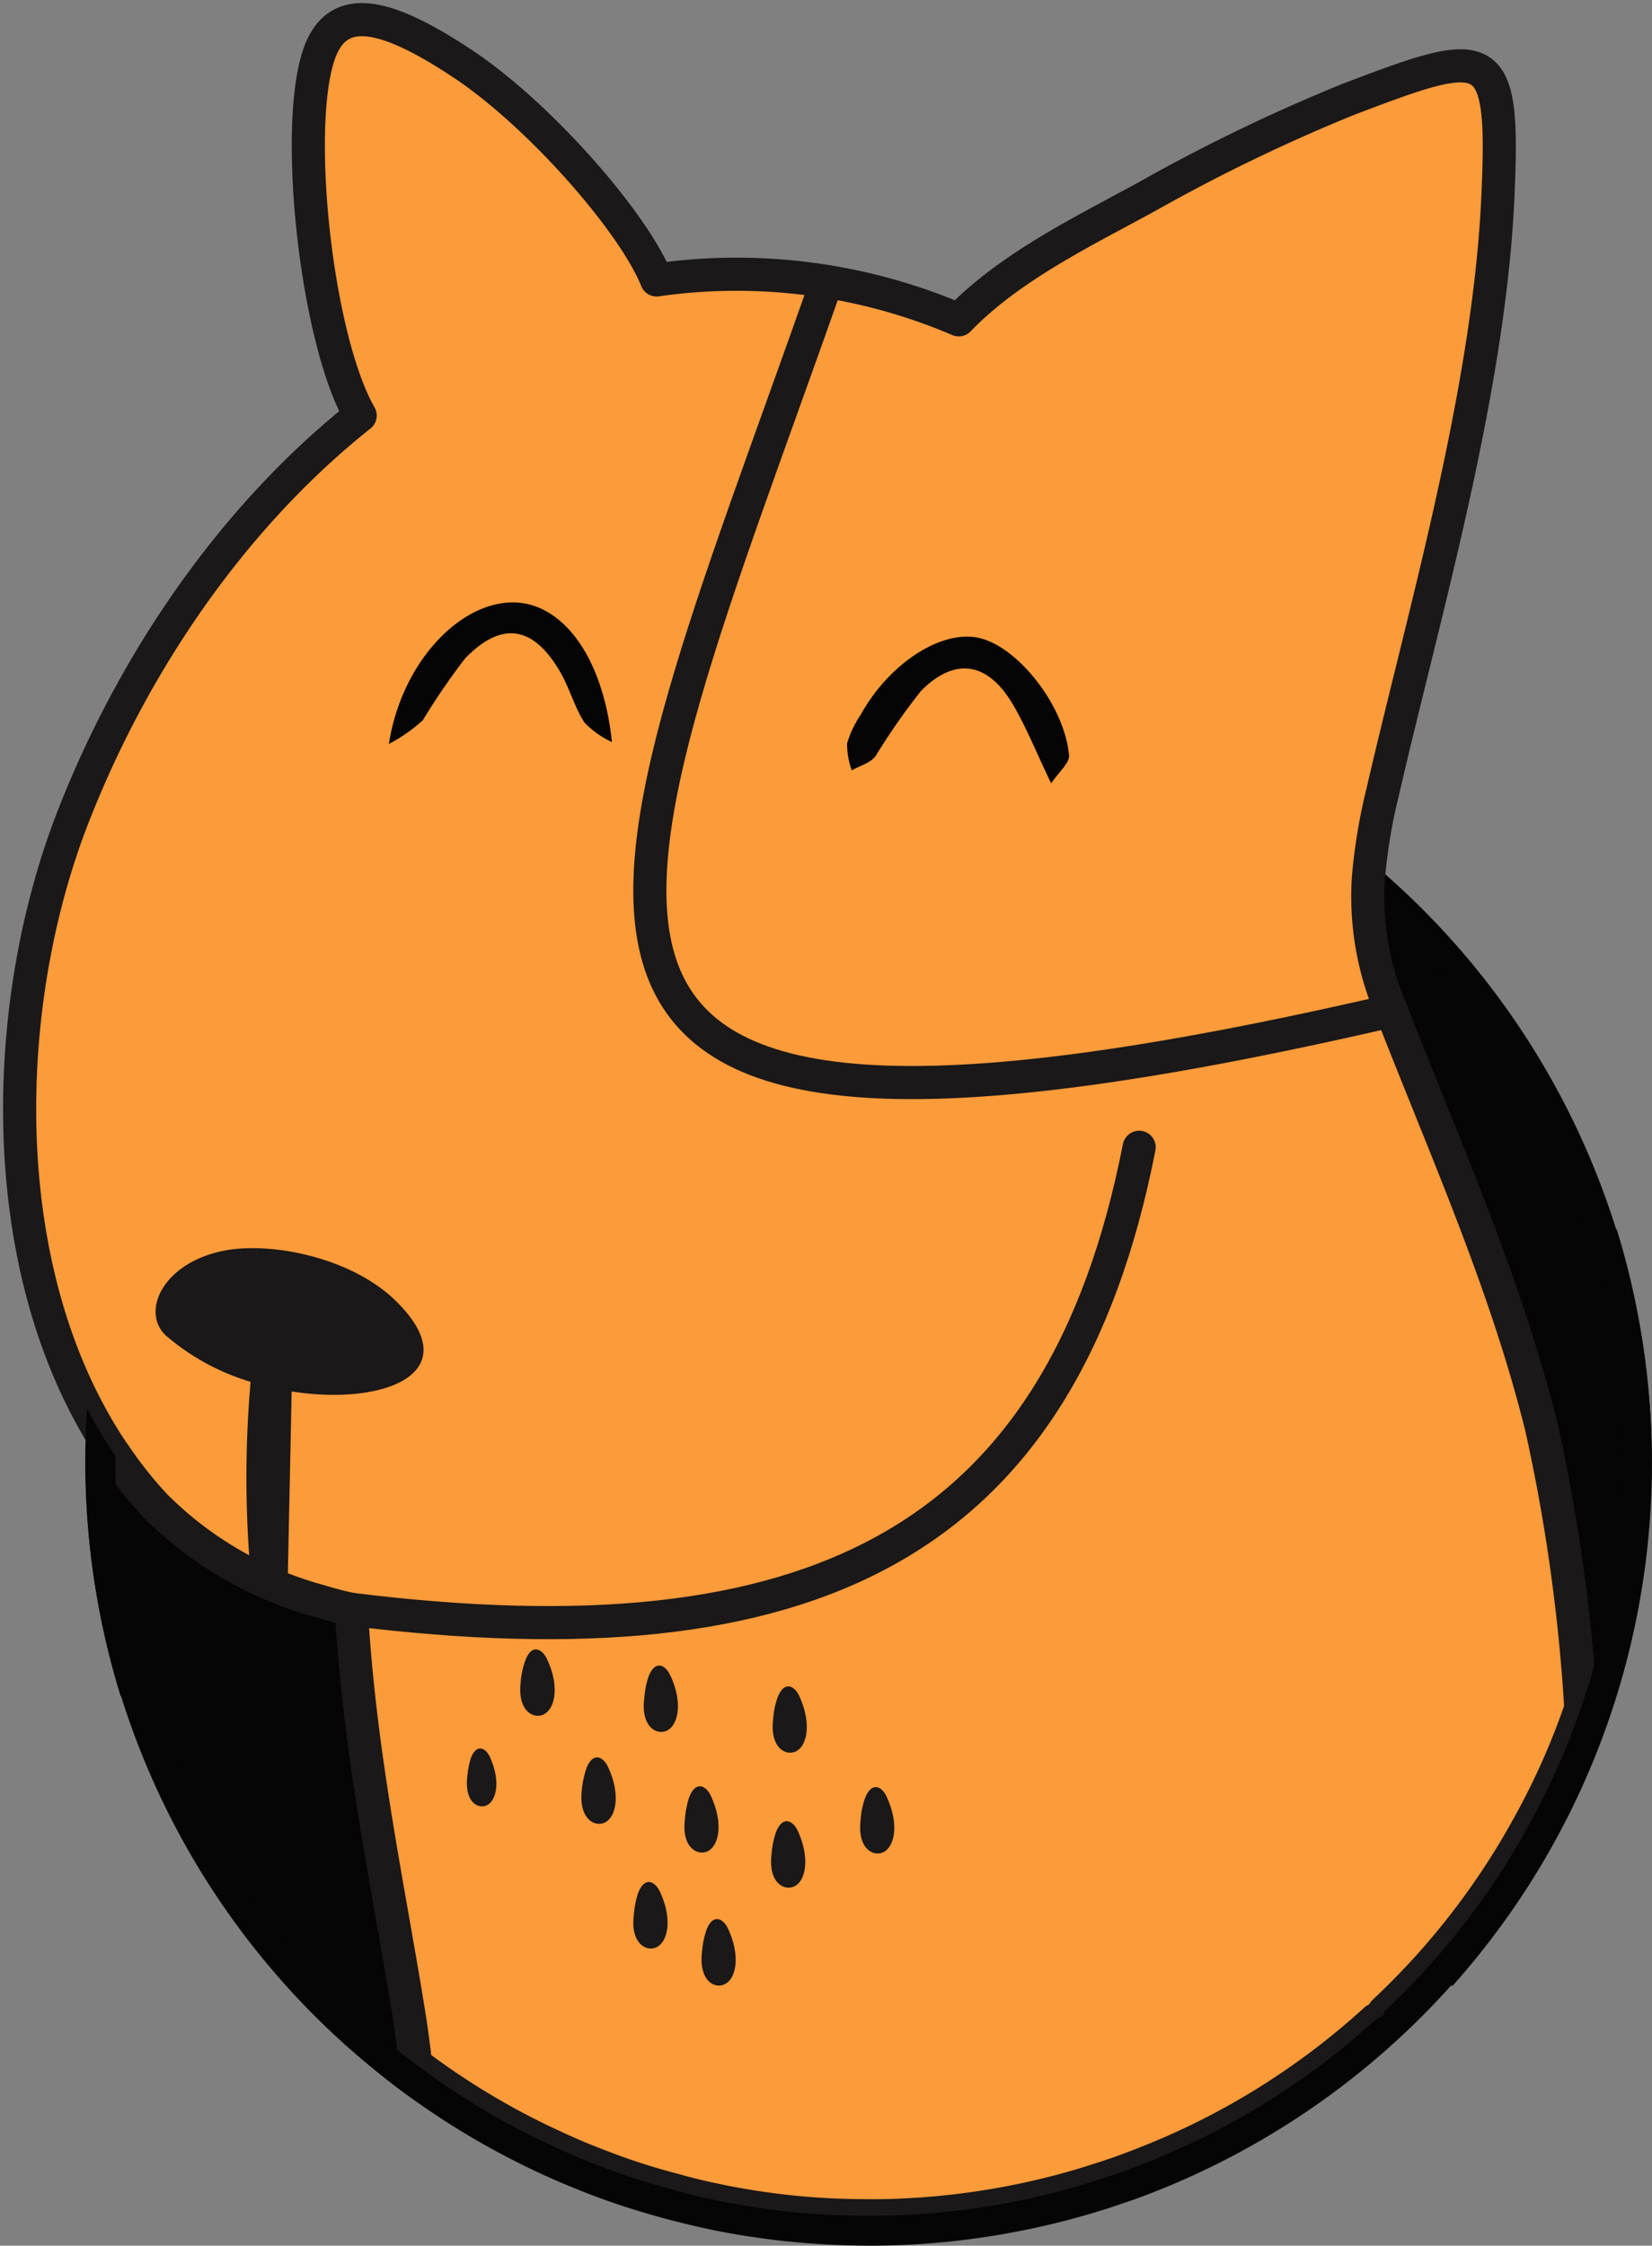 <svg id="Group_6925" data-name="Group 6925" xmlns="http://www.w3.org/2000/svg" xmlns:xlink="http://www.w3.org/1999/xlink" width="99.786" height="135.57" viewBox="0 0 99.786 135.57">
  <rect x="0" y="0" width="99.786" height="135.57" fill="#808080" stroke="none"/>
  <defs>
    <clipPath id="clip-path">
      <rect id="Rectangle_1711" data-name="Rectangle 1711" width="99.786" height="135.57" fill="none"/>
    </clipPath>
  </defs>
  <g id="Group_6924" data-name="Group 6924" clip-path="url(#clip-path)">
    <path id="Path_7146" data-name="Path 7146" d="M40.032,94.813c.641-.392.89-1.709.142-3.311-.309-.688-.949-.926-1.329.142A4.95,4.95,0,0,0,38.6,92.9c-.214,1.756.807,2.278,1.436,1.911" transform="translate(13.384 16.972)" fill="#fff"/>
    <path id="Path_7147" data-name="Path 7147" d="M44.487,89.682c.641-.392.878-1.709.142-3.311-.309-.665-.949-.926-1.329.142a4.95,4.95,0,0,0-.249,1.258c-.214,1.756.807,2.278,1.436,1.911" transform="translate(3.649 16.016)" fill="#fff"/>
    <path id="Path_7148" data-name="Path 7148" d="M44.576,96.543c.629-.38.866-1.7.142-3.3-.32-.688-.961-.937-1.341.119a5.294,5.294,0,0,0-.249,1.282c-.214,1.756.807,2.278,1.448,1.9" transform="translate(3.477 17.296)" fill="#fff"/>
    <path id="Path_7149" data-name="Path 7149" d="M48.107,101.523c.641-.38.878-1.709.142-3.3-.32-.688-.961-.937-1.329.119a5.179,5.179,0,0,0-.249,1.27c-.214,1.768.807,2.29,1.436,1.911" transform="translate(-4.267 18.226)" fill="#fff"/>
    <path id="Path_7150" data-name="Path 7150" d="M48.981,94.762c.641-.392.878-1.709.131-3.311-.309-.665-.949-.926-1.329.142a5.644,5.644,0,0,0-.237,1.258c-.225,1.756.807,2.278,1.436,1.911" transform="translate(-6.174 16.964)" fill="#fff"/>
    <path id="Path_7151" data-name="Path 7151" d="M51.047,88.622c.641-.392.89-1.709.131-3.311-.309-.665-.949-.926-1.329.142a5.644,5.644,0,0,0-.237,1.258c-.225,1.756.807,2.29,1.436,1.911" transform="translate(-10.696 15.818)" fill="#fff"/>
    <path id="Path_7152" data-name="Path 7152" d="M51.575,99.644c.641-.392.89-1.709.142-3.311-.32-.688-.961-.926-1.341.131a5.939,5.939,0,0,0-.237,1.258c-.225,1.768.807,2.29,1.436,1.922" transform="translate(-11.853 17.874)" fill="#fff"/>
    <path id="Path_7153" data-name="Path 7153" d="M54.232,93.3c.629-.392.878-1.709.131-3.311-.309-.676-.961-.926-1.329.131a5.729,5.729,0,0,0-.261,1.258c-.2,1.768.819,2.29,1.46,1.922" transform="translate(-17.631 16.691)" fill="#fff"/>
    <path id="Path_7154" data-name="Path 7154" d="M57.331,87.8c.653-.392.89-1.709.142-3.311-.32-.665-.961-.926-1.329.142a4.872,4.872,0,0,0-.261,1.258c-.214,1.756.819,2.29,1.448,1.911" transform="translate(-24.432 15.665)" fill="#fff"/>
    <path id="Path_7155" data-name="Path 7155" d="M60.081,92.355c.558-.344.771-1.5.131-2.9-.273-.581-.831-.807-1.163.119a5.451,5.451,0,0,0-.2,1.1c-.178,1.531.7,1.994,1.234,1.673" transform="translate(-30.624 16.606)" fill="#fff"/>
    <path id="Path_7156" data-name="Path 7156" d="M3.845,96.556a46.41,46.41,0,0,0,87.649-30.4c-.285-.961-.617-1.911-.985-2.86A46.317,46.317,0,0,0,77.361,44.65a17.407,17.407,0,0,0,1.388,8.034c3.216,8.271,6.883,16.376,9.054,25.11a107.861,107.861,0,0,1,2.385,16.993,43.651,43.651,0,0,1-3.074,6.942A45.073,45.073,0,0,1,78.3,113.122c.095.095-.036.249-.427.439-.024.012-.059.024-.083.036a44.925,44.925,0,0,1-13.908,8.651c-1.032.415-2.089.783-3.168,1.115-.012.012-.012.012-.024.012a45.07,45.07,0,0,1-11.321,2.006c-.843.047-1.673.059-2.516.047a43.931,43.931,0,0,1-9.114-.985c-.759-.154-1.519-.344-2.267-.558a40.1,40.1,0,0,1-4.652-1.507c-.8-.3-1.578-.629-2.35-.985a44.627,44.627,0,0,1-8.663-5.126c-.024-.249-.059-.487-.083-.724s-.059-.451-.083-.653c-.059-.415-.107-.783-.154-1.1-1.246-7.9-3.05-15.937-3.56-24.968-.641-.131-1.258-.3-1.875-.487a22.274,22.274,0,0,1-9.956-5.755,24.708,24.708,0,0,1-2.421-3.038c-.32-.439-.605-.9-.89-1.365A46.14,46.14,0,0,0,3.845,96.556" transform="translate(5.296 8.335)" fill="#fff"/>
    <path id="Path_7157" data-name="Path 7157" d="M40.032,94.813c.641-.392.89-1.709.142-3.311-.309-.688-.949-.926-1.329.142A4.95,4.95,0,0,0,38.6,92.9c-.214,1.756.807,2.278,1.436,1.911" transform="translate(13.384 16.972)" fill="#040504"/>
    <path id="Path_7158" data-name="Path 7158" d="M44.487,89.682c.641-.392.878-1.709.142-3.311-.309-.665-.949-.926-1.329.142a4.95,4.95,0,0,0-.249,1.258c-.214,1.756.807,2.278,1.436,1.911" transform="translate(3.649 16.016)" fill="#040504"/>
    <path id="Path_7159" data-name="Path 7159" d="M44.576,96.543c.629-.38.866-1.7.142-3.3-.32-.688-.961-.937-1.341.119a5.294,5.294,0,0,0-.249,1.282c-.214,1.756.807,2.278,1.448,1.9" transform="translate(3.477 17.296)" fill="#040504"/>
    <path id="Path_7160" data-name="Path 7160" d="M48.107,101.523c.641-.38.878-1.709.142-3.3-.32-.688-.961-.937-1.329.119a5.179,5.179,0,0,0-.249,1.27c-.214,1.768.807,2.29,1.436,1.911" transform="translate(-4.267 18.226)" fill="#040504"/>
    <path id="Path_7161" data-name="Path 7161" d="M48.981,94.762c.641-.392.878-1.709.131-3.311-.309-.665-.949-.926-1.329.142a5.644,5.644,0,0,0-.237,1.258c-.225,1.756.807,2.278,1.436,1.911" transform="translate(-6.174 16.964)" fill="#040504"/>
    <path id="Path_7162" data-name="Path 7162" d="M51.047,88.622c.641-.392.89-1.709.131-3.311-.309-.665-.949-.926-1.329.142a5.644,5.644,0,0,0-.237,1.258c-.225,1.756.807,2.29,1.436,1.911" transform="translate(-10.696 15.818)" fill="#040504"/>
    <path id="Path_7163" data-name="Path 7163" d="M51.575,99.644c.641-.392.89-1.709.142-3.311-.32-.688-.961-.926-1.341.131a5.939,5.939,0,0,0-.237,1.258c-.225,1.768.807,2.29,1.436,1.922" transform="translate(-11.853 17.874)" fill="#040504"/>
    <path id="Path_7164" data-name="Path 7164" d="M54.232,93.3c.629-.392.878-1.709.131-3.311-.309-.676-.961-.926-1.329.131a5.729,5.729,0,0,0-.261,1.258c-.2,1.768.819,2.29,1.46,1.922" transform="translate(-17.631 16.691)" fill="#040504"/>
    <path id="Path_7165" data-name="Path 7165" d="M57.331,87.8c.653-.392.89-1.709.142-3.311-.32-.665-.961-.926-1.329.142a4.872,4.872,0,0,0-.261,1.258c-.214,1.756.819,2.29,1.448,1.911" transform="translate(-24.432 15.665)" fill="#040504"/>
    <path id="Path_7166" data-name="Path 7166" d="M60.081,92.355c.558-.344.771-1.5.131-2.9-.273-.581-.831-.807-1.163.119a5.451,5.451,0,0,0-.2,1.1c-.178,1.531.7,1.994,1.234,1.673" transform="translate(-30.624 16.606)" fill="#040504"/>
    <path id="Path_7167" data-name="Path 7167" d="M3.845,96.556a46.41,46.41,0,0,0,87.649-30.4c-.285-.961-.617-1.911-.985-2.86A46.317,46.317,0,0,0,77.361,44.65a17.407,17.407,0,0,0,1.388,8.034c3.216,8.271,6.883,16.376,9.054,25.11a107.861,107.861,0,0,1,2.385,16.993,43.651,43.651,0,0,1-3.074,6.942A45.073,45.073,0,0,1,78.3,113.122c.095.095-.036.249-.427.439-.024.012-.059.024-.083.036a44.925,44.925,0,0,1-13.908,8.651c-1.032.415-2.089.783-3.168,1.115-.012.012-.012.012-.024.012a45.07,45.07,0,0,1-11.321,2.006c-.843.047-1.673.059-2.516.047a43.931,43.931,0,0,1-9.114-.985c-.759-.154-1.519-.344-2.267-.558a40.1,40.1,0,0,1-4.652-1.507c-.8-.3-1.578-.629-2.35-.985a44.627,44.627,0,0,1-8.663-5.126c-.024-.249-.059-.487-.083-.724s-.059-.451-.083-.653c-.059-.415-.107-.783-.154-1.1-1.246-7.9-3.05-15.937-3.56-24.968-.641-.131-1.258-.3-1.875-.487a22.274,22.274,0,0,1-9.956-5.755,24.708,24.708,0,0,1-2.421-3.038c-.32-.439-.605-.9-.89-1.365A46.14,46.14,0,0,0,3.845,96.556" transform="translate(5.296 8.335)" fill="#040504"/>
    <path id="Path_7168" data-name="Path 7168" d="M13.62,102.825c.024-.012.059-.024.083-.036.392-.19.522-.344.427-.439a4.747,4.747,0,0,1-.51.475" transform="translate(69.464 19.107)" fill="#040504"/>
    <path id="Path_7169" data-name="Path 7169" d="M68.445,76.13a24.482,24.482,0,0,0,1.709,2.824,43.274,43.274,0,0,1,.356-5.4A45.45,45.45,0,0,1,81.748,48.979l-1.353-1.2A47,47,0,0,0,69.2,70.28v.012a46.233,46.233,0,0,0-.759,5.838" transform="translate(-63.184 8.92)" fill="#040504"/>
    <path id="Path_7170" data-name="Path 7170" d="M30.354,37.709A47.39,47.39,0,0,0,2.127,95.928l1.722-.534A45.513,45.513,0,1,1,81.227,112.24l1.346,1.2A47.322,47.322,0,0,0,30.354,37.709" transform="translate(5.157 6.453)" fill="#040504"/>
    <path id="Path_7171" data-name="Path 7171" d="M63.193,66.383a13.8,13.8,0,0,0,5.071,2.752,18.435,18.435,0,0,0,2.484.584c5.669.9,10.68-1.152,6.3-5.46-2.647-2.6-7.525-3.605-10.4-3.037-3.74.748-5.041,3.755-3.456,5.161" transform="translate(-53.132 11.4)" fill="#040504"/>
    <path id="Path_7172" data-name="Path 7172" d="M69.409,79.242a9.673,9.673,0,0,0,.329,1.959c.6,1.451,1.616,2.14,1.915.659,0-.015.014-.553.045-1.422v-.014c.044-2.678.179-8.437.239-11.593.03-1.317.045-2.185.045-2.185A1.225,1.225,0,0,0,69.6,67.1c-.061.344-.1.733-.15,1.152a67.44,67.44,0,0,0-.045,10.995" transform="translate(-54.321 12.289)" fill="#040504"/>
    <path id="Path_7173" data-name="Path 7173" d="M53.5,75.231a1.417,1.417,0,0,0,1.75.928,1.576,1.576,0,0,0,.628-2.543A1.53,1.53,0,0,0,53.5,75.231" transform="translate(-19.934 13.683)" fill="#040504"/>
    <path id="Path_7174" data-name="Path 7174" d="M48.809,107.059c0-.011-.009-.017-.012-.026-.031-.211-.064-.381.012.026" transform="translate(-6.89 19.94)" fill="#040504"/>
    <path id="Path_7175" data-name="Path 7175" d="M48.1,101.518c.643-.374.883-1.705.15-3.291-.329-.688-.972-.942-1.331.12a4.96,4.96,0,0,0-.254,1.271c-.21,1.766.808,2.289,1.436,1.9" transform="translate(-4.265 18.226)" fill="#040504"/>
    <path id="Path_7176" data-name="Path 7176" d="M51.576,99.641c.643-.389.883-1.705.134-3.306-.313-.688-.956-.927-1.33.135a5.823,5.823,0,0,0-.24,1.257c-.224,1.765.808,2.288,1.436,1.914" transform="translate(-11.852 17.874)" fill="#040504"/>
    <path id="Path_7177" data-name="Path 7177" d="M55.334,97.562c.179.987.928,1.241,1.422.942a.793.793,0,0,0,.179-.15c.508-.494.628-1.705-.045-3.141-.314-.688-.958-.928-1.331.12a5.985,5.985,0,0,0-.24,1.271,2.9,2.9,0,0,0,.015.958" transform="translate(-23.178 17.664)" fill="#040504"/>
    <path id="Path_7178" data-name="Path 7178" d="M7.7,84.863q.392.748.819,1.46c.285.463.57.926.89,1.365a24.708,24.708,0,0,0,2.421,3.038,22.274,22.274,0,0,0,9.956,5.755c.617.19,1.234.356,1.875.487.51,9.031,2.314,17.065,3.56,24.968.047.32.095.688.154,1.1.024.2.059.427.083.653s.059.475.083.724a44.627,44.627,0,0,0,8.663,5.126c.771.356,1.555.688,2.35.985a40.1,40.1,0,0,0,4.652,1.507c.748.214,1.507.4,2.267.558a43.931,43.931,0,0,0,9.114.985c.843.012,1.673,0,2.516-.047a45.07,45.07,0,0,0,11.321-2.006c.012,0,.012,0,.024-.012,1.08-.332,2.136-.7,3.168-1.115a44.925,44.925,0,0,0,13.908-8.651c.024-.012.059-.024.083-.036.392-.19.522-.344.427-.439a45.073,45.073,0,0,0,8.817-11.392,43.651,43.651,0,0,0,3.074-6.942,107.862,107.862,0,0,0-2.385-16.993C93.366,77.209,89.7,69.1,86.483,60.833A17.407,17.407,0,0,1,85.095,52.8a33.232,33.232,0,0,1,.854-5.138C88.37,37.135,92.322,23.7,92.9,12.013c.463-9.624-.38-9.493-9.007-6.206a105.674,105.674,0,0,0-12.128,5.85c-3.762,2.065-8.295,4.225-11.416,7.464A34.1,34.1,0,0,0,42.1,16.712c-1.4-3.5-7.12-10.016-11.736-13.065-5.1-3.382-7.808-3.608-8.77-.19-1.353,4.759.012,16.934,2.6,21.443C16.5,31.011,10.452,39.84,6.8,49.263c-4.082,10.561-4.676,25.015.9,35.6" transform="translate(-2.439 0.187)" fill="#fc9b3a"/>
    <path id="Path_7179" data-name="Path 7179" d="M7.7,84.863q.392.748.819,1.46c.285.463.57.926.89,1.365a24.708,24.708,0,0,0,2.421,3.038,22.274,22.274,0,0,0,9.956,5.755c.617.19,1.234.356,1.875.487.51,9.031,2.314,17.065,3.56,24.968.047.32.095.688.154,1.1.024.2.059.427.083.653s.059.475.083.724a44.627,44.627,0,0,0,8.663,5.126c.771.356,1.555.688,2.35.985a40.1,40.1,0,0,0,4.652,1.507c.748.214,1.507.4,2.267.558a43.931,43.931,0,0,0,9.114.985c.843.012,1.673,0,2.516-.047a45.07,45.07,0,0,0,11.321-2.006c.012,0,.012,0,.024-.012,1.08-.332,2.136-.7,3.168-1.115a44.925,44.925,0,0,0,13.908-8.651c.024-.012.059-.024.083-.036.392-.19.522-.344.427-.439a45.073,45.073,0,0,0,8.817-11.392,43.651,43.651,0,0,0,3.074-6.942,107.862,107.862,0,0,0-2.385-16.993C93.366,77.209,89.7,69.1,86.483,60.833A17.407,17.407,0,0,1,85.095,52.8a33.232,33.232,0,0,1,.854-5.138C88.37,37.135,92.322,23.7,92.9,12.013c.463-9.624-.38-9.493-9.007-6.206a105.674,105.674,0,0,0-12.128,5.85c-3.762,2.065-8.295,4.225-11.416,7.464A34.1,34.1,0,0,0,42.1,16.712c-1.4-3.5-7.12-10.016-11.736-13.065-5.1-3.382-7.808-3.608-8.77-.19-1.353,4.759.012,16.934,2.6,21.443C16.5,31.011,10.452,39.84,6.8,49.263,2.715,59.824,2.122,74.278,7.7,84.863Z" transform="translate(-2.439 0.187)" fill="none" stroke="#1a1818" stroke-linecap="round" stroke-linejoin="round" stroke-width="2"/>
    <path id="Path_7180" data-name="Path 7180" d="M15.77,111.835c.629.558,1.27,1.1,1.922,1.626.807.653,1.638,1.282,2.48,1.863a47.319,47.319,0,0,0,8.52,4.747c.783.332,1.578.653,2.385.949a46.62,46.62,0,0,0,4.7,1.436c.736.19,1.471.356,2.207.51a47.973,47.973,0,0,0,9.031.926c.854.012,1.7-.012,2.54-.047a47.41,47.41,0,0,0,10.478-1.685c.843-.237,1.685-.487,2.516-.783.581-.19,1.163-.392,1.733-.617A47.41,47.41,0,0,0,92.5,62.54l-.866.273-.854.261a45.221,45.221,0,0,1-.451,28.374,43.651,43.651,0,0,1-3.074,6.942,45.073,45.073,0,0,1-8.817,11.392c.095.095-.036.249-.427.439-.024.012-.059.024-.083.036a44.925,44.925,0,0,1-13.908,8.651c-1.032.415-2.089.783-3.168,1.115-.012.012-.012.012-.024.012a45.07,45.07,0,0,1-11.321,2.006c-.843.047-1.673.059-2.516.047a43.931,43.931,0,0,1-9.114-.985c-.759-.154-1.519-.344-2.267-.558a40.1,40.1,0,0,1-4.652-1.507c-.8-.3-1.578-.629-2.35-.985a44.626,44.626,0,0,1-8.663-5.126c-.89-.653-1.744-1.353-2.587-2.089A45.452,45.452,0,0,1,1.815,76.2c-.32-.439-.605-.9-.89-1.365s-.558-.961-.819-1.46a47.256,47.256,0,0,0,15.664,38.46" transform="translate(5.155 11.675)" fill="#040504"/>
    <path id="Path_7181" data-name="Path 7181" d="M28.241,45.734v-.015l-.015.015Z" transform="translate(38.051 8.535)" fill="#040504"/>
    <path id="Path_7182" data-name="Path 7182" d="M23.951,14.328C10.38,52.9-.334,71.841,58.056,58.344" transform="translate(25.988 2.675)" fill="none" stroke="#1a1818" stroke-linecap="round" stroke-linejoin="round" stroke-width="2"/>
    <path id="Path_7183" data-name="Path 7183" d="M52.939,39.191c.776-4.924,4.269-8.57,7.527-8.544,2.884.021,5.392,3.146,5.95,8.431a5.626,5.626,0,0,1-1.652-1.169c-.608-.927-.9-2.061-1.455-3.031-1.62-2.816-3.536-3.145-5.76-.853a40.711,40.711,0,0,0-2.56,3.738,9.637,9.637,0,0,1-2.051,1.428" transform="translate(-29.452 5.721)" fill="#040504"/>
    <path id="Path_7184" data-name="Path 7184" d="M42,41.252c-.949-1.972-1.539-3.482-2.364-4.851-1.5-2.493-3.481-2.791-5.515-.72A39.34,39.34,0,0,0,31.391,39.6c-.313.414-.948.584-1.442.86a4.753,4.753,0,0,1-.279-1.627,6.284,6.284,0,0,1,.826-1.737c1.69-3.06,4.808-5.1,7.074-4.646,2.365.477,5.23,4.067,5.507,7.1.043.462-.608.992-1.082,1.7" transform="translate(21.497 6.046)" fill="#040504"/>
    <path id="Path_7185" data-name="Path 7185" d="M63.2,68.813a13.938,13.938,0,0,0,5.067,2.753,66.709,66.709,0,0,0-.047,10.989,16.084,16.084,0,0,0,2.29,1.187c.047-2.682.178-8.437.237-11.594,5.672.89,10.68-1.151,6.3-5.459-2.646-2.611-7.524-3.608-10.4-3.038-3.738.748-5.043,3.75-3.453,5.162" transform="translate(-53.131 11.854)" fill="#1a1818"/>
    <path id="Path_7186" data-name="Path 7186" d="M40.032,94.813c.641-.392.89-1.709.142-3.311-.309-.688-.949-.926-1.329.142A4.95,4.95,0,0,0,38.6,92.9c-.214,1.756.807,2.278,1.436,1.911" transform="translate(13.384 16.972)" fill="#1a1818"/>
    <path id="Path_7187" data-name="Path 7187" d="M44.629,86.371c-.309-.665-.949-.926-1.329.142a4.95,4.95,0,0,0-.249,1.258c-.214,1.756.807,2.278,1.436,1.911.641-.392.878-1.709.142-3.311" transform="translate(3.649 16.016)" fill="#1a1818"/>
    <path id="Path_7188" data-name="Path 7188" d="M44.576,96.543c.629-.38.866-1.7.142-3.3-.32-.688-.961-.937-1.341.119a5.294,5.294,0,0,0-.249,1.282c-.214,1.756.807,2.278,1.448,1.9" transform="translate(3.477 17.296)" fill="#1a1818"/>
    <path id="Path_7189" data-name="Path 7189" d="M48.107,101.523c.641-.38.878-1.709.142-3.3-.32-.688-.961-.937-1.329.119a5.179,5.179,0,0,0-.249,1.27c-.214,1.768.807,2.29,1.436,1.911" transform="translate(-4.267 18.226)" fill="#1a1818"/>
    <path id="Path_7190" data-name="Path 7190" d="M48.981,94.762c.641-.392.878-1.709.131-3.311-.309-.665-.949-.926-1.329.142a5.644,5.644,0,0,0-.237,1.258c-.225,1.756.807,2.278,1.436,1.911" transform="translate(-6.174 16.964)" fill="#1a1818"/>
    <path id="Path_7191" data-name="Path 7191" d="M51.178,85.311c-.309-.665-.949-.926-1.329.142a5.644,5.644,0,0,0-.237,1.258c-.225,1.756.807,2.29,1.436,1.911s.89-1.709.131-3.311" transform="translate(-10.696 15.818)" fill="#1a1818"/>
    <path id="Path_7192" data-name="Path 7192" d="M51.575,99.644c.641-.392.89-1.709.142-3.311-.32-.688-.961-.926-1.341.131a5.939,5.939,0,0,0-.237,1.258c-.225,1.768.807,2.29,1.436,1.922" transform="translate(-11.853 17.874)" fill="#1a1818"/>
    <path id="Path_7193" data-name="Path 7193" d="M54.232,93.3c.629-.392.878-1.709.131-3.311-.309-.676-.961-.926-1.329.131a5.729,5.729,0,0,0-.261,1.258c-.2,1.768.819,2.29,1.46,1.922" transform="translate(-17.631 16.691)" fill="#1a1818"/>
    <path id="Path_7194" data-name="Path 7194" d="M57.331,87.8c.653-.392.89-1.709.142-3.311-.32-.665-.961-.926-1.329.142a4.872,4.872,0,0,0-.261,1.258c-.214,1.756.819,2.29,1.448,1.911" transform="translate(-24.432 15.665)" fill="#1a1818"/>
    <path id="Path_7195" data-name="Path 7195" d="M60.081,92.355c.558-.344.771-1.5.131-2.9-.273-.581-.831-.807-1.163.119a5.451,5.451,0,0,0-.2,1.1c-.178,1.531.7,1.994,1.234,1.673" transform="translate(-30.624 16.606)" fill="#1a1818"/>
    <path id="Path_7196" data-name="Path 7196" d="M73.691,58.365C68.983,82.388,53.851,89.7,26.1,86.258" transform="translate(-4.882 10.896)" fill="none" stroke="#1a1818" stroke-linecap="round" stroke-linejoin="round" stroke-width="2"/>
  </g>
</svg>
